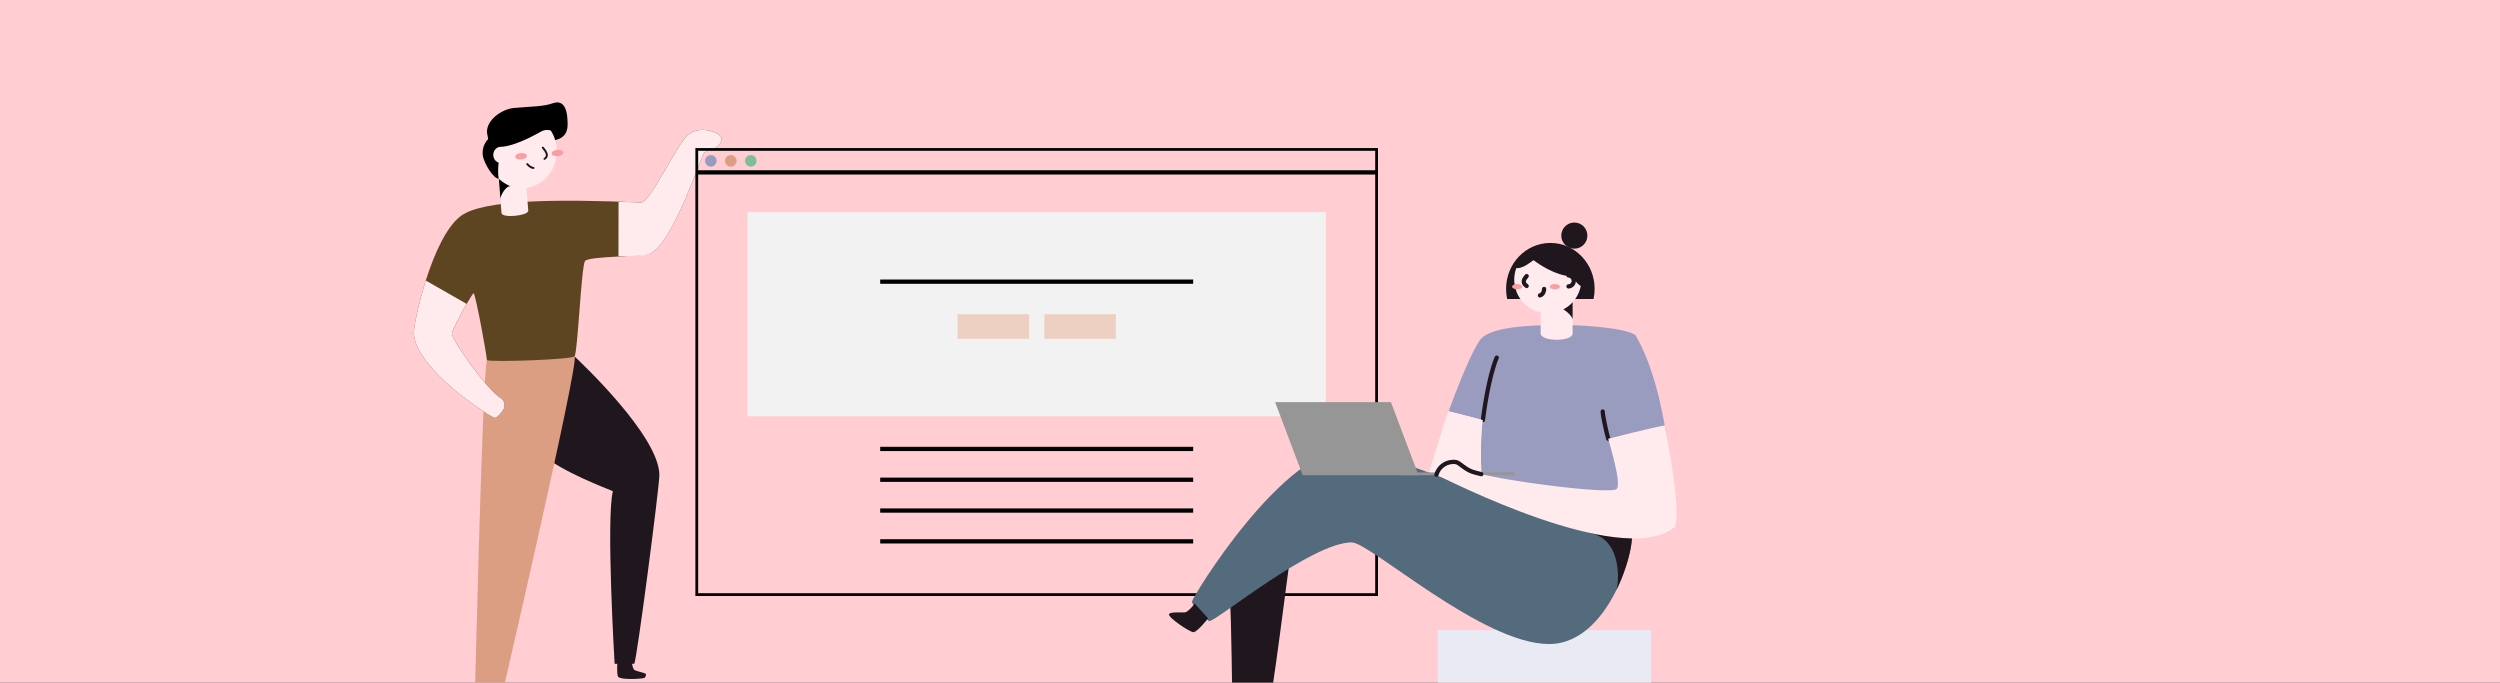<svg width="586" height="160" viewBox="0 0 586 160" fill="none" xmlns="http://www.w3.org/2000/svg">
<rect x="0" y="0" width="586" height="160" fill="#333333" stroke="none"/>
<g clip-path="url(#clip0_7013_221915)">
<rect width="586" height="160" fill="#FFCDD2"/>
<path d="M134.666 83.533C135.95 84.757 154.556 102.199 154.556 111.364C154.556 114.136 149.263 154.77 148.667 155.596H144.069C144.069 155.596 142.044 121.743 143.655 115.128C142.461 114.592 131.508 110.556 126.649 106.229C121.79 101.902 125.267 85.253 134.666 83.533Z" fill="#1F161E"/>
<path d="M134.668 83.533C136.114 83.802 116.12 169.611 116.12 169.611H111.154C111.154 169.611 113.04 88.395 114.122 84.442C119.273 82.802 130.778 82.802 134.668 83.533Z" fill="#DC9E83"/>
<path d="M108.021 50.622C113.32 46.668 131.448 46.668 150.23 47.461C152.451 47.556 158.753 33.443 161.44 31.436C164.399 29.226 169.113 31.221 169.113 32.397C169.113 34.961 165.752 35.022 165.041 35.851C164.329 36.681 157.972 56.424 152.604 59.331C150.869 60.273 138.033 59.961 137.137 61.188C136.24 62.415 135.419 82.77 134.67 83.526C133.921 84.282 116.177 84.909 114.135 84.444C114.023 82.862 111.634 69.741 111.035 68.713C110.705 68.682 105.93 77.152 105.933 78.22C105.933 79.628 114.103 91.421 117.528 93.441C118.416 93.961 118.286 95.442 118.124 95.803C117.962 96.164 116.738 97.945 115.975 97.945C115.211 97.945 97.404 86.632 97.002 78.107C96.895 75.803 101.193 55.732 108.021 50.622Z" fill="#5E4521"/>
<path d="M144.687 155.078C144.687 155.528 144.542 158.19 144.904 158.64C145.554 159.451 150.87 159.127 151.122 158.866C151.374 158.606 151.53 158.052 151.307 157.893C151.084 157.734 148.976 157.26 148.704 157.049C148.432 156.838 148.033 155.715 148.186 155.115" fill="#1F161E"/>
<path d="M123.821 49.362C123.919 50.567 117.66 51.222 117.556 49.928L116.908 41.868L123.173 41.305L123.821 49.362Z" fill="#FFEBEE"/>
<path d="M117.297 46.681C117.239 45.965 118.59 43.355 119.816 43.664C118.301 43.245 117.418 41.433 116.924 41.868L117.297 46.681Z" fill="black"/>
<path d="M122.345 44.088C126.856 44.088 130.513 40.219 130.513 35.446C130.513 30.674 126.856 26.805 122.345 26.805C117.834 26.805 114.178 30.674 114.178 35.446C114.178 40.219 117.834 44.088 122.345 44.088Z" fill="#FFEBEE"/>
<path d="M130.73 36.604C131.479 36.536 132.06 36.147 132.027 35.735C131.993 35.322 131.359 35.042 130.609 35.11C129.86 35.178 129.279 35.567 129.312 35.979C129.345 36.392 129.98 36.672 130.73 36.604Z" fill="#FA9E9F"/>
<path d="M122.192 37.376C122.942 37.308 123.523 36.919 123.49 36.506C123.456 36.094 122.822 35.814 122.072 35.882C121.323 35.949 120.742 36.338 120.775 36.751C120.808 37.163 121.443 37.443 122.192 37.376Z" fill="#FA9E9F"/>
<path d="M127.23 34.607C127.52 34.968 128.948 36.459 127.624 37.236" stroke="#1F161E" stroke-width="0.466" stroke-miterlimit="10" stroke-linecap="round"/>
<path d="M125.04 39.363C124.632 39.385 123.961 38.92 123.594 38.467" stroke="#1F161E" stroke-width="0.466" stroke-miterlimit="10" stroke-linecap="round"/>
<path d="M114.163 31.128C113.923 28.138 117.683 25.559 120.425 25.314C124.786 24.919 127.23 25.023 129.622 24.188C133.047 22.994 132.983 27.86 133.029 28.414C133.214 30.742 132.529 32.26 130.137 32.847C129.908 32.043 129.559 31.282 129.104 30.592C128.408 30.377 127.662 30.43 126.999 30.742C126.4 31.027 121.443 34.065 117.622 34.414C117.174 35.213 116.428 39.947 116.917 41.871C115.8 42.04 113.429 38.374 113.157 36.364C113.076 35.675 113.149 34.975 113.37 34.322C113.591 33.668 113.954 33.078 114.429 32.6C114.354 32.177 114.184 31.363 114.163 31.128Z" fill="black"/>
<path d="M117.418 38.205C118.412 38.205 119.217 37.353 119.217 36.302C119.217 35.251 118.412 34.398 117.418 34.398C116.425 34.398 115.619 35.251 115.619 36.302C115.619 37.353 116.425 38.205 117.418 38.205Z" fill="#FFEBEE"/>
<path d="M117.513 93.44C114.088 91.42 105.921 79.627 105.918 78.219C105.918 77.534 107.876 73.81 109.371 71.23L99.804 65.756C97.959 71.57 96.949 76.98 97.004 78.109C97.403 86.634 115.196 97.929 115.96 97.929C116.723 97.929 117.946 96.163 118.108 95.787C118.27 95.41 118.403 93.96 117.513 93.44Z" fill="#FFEBEE"/>
<path d="M161.44 31.449C158.753 33.457 152.451 47.563 150.218 47.475C146.438 47.316 148.616 47.395 144.989 47.328L144.969 60.048C149.177 60.048 151.392 59.99 152.59 59.344C157.96 56.437 164.32 36.7 165.026 35.865C165.732 35.03 169.098 34.974 169.098 32.41C169.113 31.235 164.39 29.24 161.44 31.449Z" fill="#FFEBEE"/>
<g clip-path="url(#clip1_7013_221915)">
<path d="M322.849 34.85H163.15V139.549H322.849V34.85Z" stroke="black" stroke-miterlimit="10"/>
<path d="M163.15 40.416H322.849" stroke="black" stroke-miterlimit="10"/>
<path d="M310.777 49.742H175.221V97.579H310.777V49.742Z" fill="#F2F2F2"/>
<path d="M206.32 66.022H279.679" stroke="black" stroke-miterlimit="10"/>
<path d="M206.32 105.23H279.679" stroke="black" stroke-miterlimit="10"/>
<path d="M206.32 112.451H279.679" stroke="black" stroke-miterlimit="10"/>
<path d="M206.32 119.672H279.679" stroke="black" stroke-miterlimit="10"/>
<path d="M206.32 126.893H279.679" stroke="black" stroke-miterlimit="10"/>
<path d="M166.622 39.061C167.372 39.061 167.981 38.455 167.981 37.707C167.981 36.96 167.372 36.353 166.622 36.353C165.872 36.353 165.264 36.96 165.264 37.707C165.264 38.455 165.872 39.061 166.622 39.061Z" fill="#999CBF"/>
<path d="M171.302 39.061C172.052 39.061 172.66 38.455 172.66 37.707C172.66 36.96 172.052 36.353 171.302 36.353C170.552 36.353 169.943 36.96 169.943 37.707C169.943 38.455 170.552 39.061 171.302 39.061Z" fill="#DC9E83"/>
<path d="M175.982 39.061C176.732 39.061 177.34 38.455 177.34 37.707C177.34 36.96 176.732 36.353 175.982 36.353C175.231 36.353 174.623 36.96 174.623 37.707C174.623 38.455 175.231 39.061 175.982 39.061Z" fill="#7DBF9D"/>
<path d="M241.213 73.66H224.438V79.422H241.213V73.66Z" fill="#EED0C3"/>
<path d="M261.563 73.66H244.787V79.422H261.563V73.66Z" fill="#EED0C3"/>
</g>
<path d="M387 147.699H337V160.699H387V147.699Z" fill="#EAEAF5"/>
<path d="M302.295 131.418C302.053 132.859 297.942 165.811 297.276 166.356C296.61 166.9 289.539 168.108 288.934 167.2C288.813 165.759 288.646 142.781 288.271 140.726" fill="#1F161E"/>
<path d="M381.826 124.543C384.677 123.136 378.733 150.965 363.089 150.965C347.445 150.965 321.112 127.135 316.849 127.135C307.437 127.135 285.157 145.615 283.41 145.615C282.073 144.278 279.398 141.937 279.398 141.017C279.398 140.098 300.729 104.984 316.69 104.984C322.879 104.979 375.389 127.723 381.826 124.543Z" fill="#546B7D"/>
<path d="M373.024 125.015C369.896 124.306 366.005 122.469 362.56 120.59C371.932 123.651 379.611 125.637 381.828 124.542C383.338 123.798 382.381 131.247 378.83 138.422C379.473 137.032 380.389 126.684 373.024 125.015Z" fill="#1F161E"/>
<path d="M366.128 76.195C363.664 76.261 350.833 75.884 347.316 79.233C344.707 81.715 336.596 103.087 335.345 110.591C340.793 113.358 380.089 132.176 392.251 123.9C392.519 117.469 391.271 91.92 383.317 78.519C380.409 76.581 368.498 76.132 366.128 76.195Z" fill="#999CBF"/>
<path d="M361.13 70.078H368.625V78.135C368.625 80.153 361.13 80.136 361.13 78.135V70.078Z" fill="#FFEBEE"/>
<path d="M368.625 74.934C368.625 74.04 366.149 71.795 364.618 71.873C364.581 70.898 368.115 69.457 368.115 69.457L368.625 70.832V74.934Z" fill="#1F161E"/>
<path d="M353.28 70.079C353.111 69.3 353.026 68.506 353.026 67.709C353.026 61.765 357.67 56.945 363.404 56.945C369.137 56.945 373.781 61.765 373.781 67.709C373.781 68.506 373.696 69.3 373.528 70.079H353.28Z" fill="#1F161E"/>
<path d="M356.016 62.828C357.287 62.635 358.555 61.635 359.44 60.98C364.485 64.676 367.716 64.728 368.065 64.728C368.414 64.728 369.835 66.769 370.489 66.999L370.547 66.965C370.351 68.038 369.934 69.058 369.323 69.961C368.712 70.865 367.919 71.631 366.996 72.212C366.073 72.792 365.039 73.175 363.96 73.335C362.882 73.495 361.781 73.429 360.729 73.141C359.677 72.854 358.697 72.35 357.85 71.664C357.002 70.977 356.307 70.121 355.808 69.152C355.309 68.182 355.017 67.119 354.95 66.031C354.884 64.942 355.044 63.852 355.422 62.828C355.619 62.853 355.818 62.853 356.016 62.828Z" fill="#FFEBEE"/>
<path d="M369.025 58.285C367.334 58.285 365.963 56.914 365.963 55.224C365.963 53.533 367.334 52.162 369.025 52.162C370.715 52.162 372.086 53.533 372.086 55.224C372.086 56.914 370.715 58.285 369.025 58.285Z" fill="#1F161E"/>
<path d="M367.661 64.559C367.992 64.574 368.304 64.717 368.533 64.956C368.761 65.196 368.889 65.514 368.889 65.846C368.889 66.177 368.761 66.495 368.533 66.735C368.304 66.975 367.992 67.117 367.661 67.133" stroke="#1F161E" stroke-miterlimit="10" stroke-linecap="round"/>
<path d="M357.85 64.713C357.472 65.217 356.501 66.099 357.85 67.036" stroke="#1F161E" stroke-miterlimit="10" stroke-linecap="round"/>
<path d="M361.939 67.728C361.939 68.106 361.778 69.008 360.968 69.242" stroke="#1F161E" stroke-miterlimit="10" stroke-linecap="round"/>
<path d="M364.451 67.81C363.795 67.81 363.263 67.534 363.263 67.193C363.263 66.852 363.795 66.576 364.451 66.576C365.107 66.576 365.639 66.852 365.639 67.193C365.639 67.534 365.107 67.81 364.451 67.81Z" fill="#FA9E9F"/>
<path d="M355.621 67.81C354.965 67.81 354.433 67.534 354.433 67.193C354.433 66.852 354.965 66.576 355.621 66.576C356.277 66.576 356.809 66.852 356.809 67.193C356.809 67.534 356.277 67.81 355.621 67.81Z" fill="#FA9E9F"/>
<path d="M347.586 98.469L339.575 96.408C338.805 97.708 335.058 110.576 335.058 110.576L347.425 115.788C347.263 113.349 346.776 102.205 347.586 98.469Z" fill="#FFEBEE"/>
<path d="M375.675 96.453C375.675 97.422 376.491 101.109 376.973 102.841" stroke="#1F161E" stroke-miterlimit="10" stroke-linecap="round"/>
<path d="M347.586 98.469C347.779 96.944 348.909 88.351 350.832 83.828" stroke="#1F161E" stroke-miterlimit="10" stroke-linecap="round"/>
<path d="M347.586 98.469L339.575 96.408C338.805 97.708 335.058 110.576 335.058 110.576L347.425 115.788C347.263 113.349 346.776 102.205 347.586 98.469Z" fill="#FFEBEE"/>
<path d="M283.172 144.933C282.993 145.207 280.606 148.147 279.762 148.182C278.917 148.216 273.789 144.74 274.014 143.993C274.239 143.247 277.456 143.731 278.009 143.472C278.563 143.212 279.793 141.978 279.989 141.428" fill="#1F161E"/>
<path d="M305.35 111.382H332.496L326.033 94.256H298.887L305.35 111.382Z" fill="#969696"/>
<path d="M327.969 110.738H355.115V111.384H327.969V110.738Z" fill="#969696"/>
<path d="M376.972 102.843C377.494 104.8 380.039 113.148 378.99 114.584C377.941 116.019 352.112 112.756 345.197 110.606C343.436 110.029 342.13 108.516 341.349 108.323C340.348 108.154 339.32 108.36 338.462 108.901C337.604 109.443 336.975 110.282 336.696 111.257C339.458 112.595 379.33 132.952 392.25 123.892C394.692 122.154 390.405 100.822 390.212 99.744C388.03 100.015 376.972 102.843 376.972 102.843Z" fill="#FFEBEE"/>
<path d="M347.219 111.141C346.44 110.956 345.76 110.778 345.201 110.605C343.44 110.028 342.134 108.515 341.353 108.322C340.351 108.152 339.323 108.358 338.464 108.899C337.605 109.441 336.976 110.28 336.697 111.256" stroke="#1F161E" stroke-miterlimit="10" stroke-linecap="round"/>
</g>
<defs>
<clipPath id="clip0_7013_221915">
<rect width="586" height="160" fill="white"/>
</clipPath>
<clipPath id="clip1_7013_221915">
<rect width="160" height="105" fill="white" transform="translate(163 34.699)"/>
</clipPath>
</defs>
</svg>

